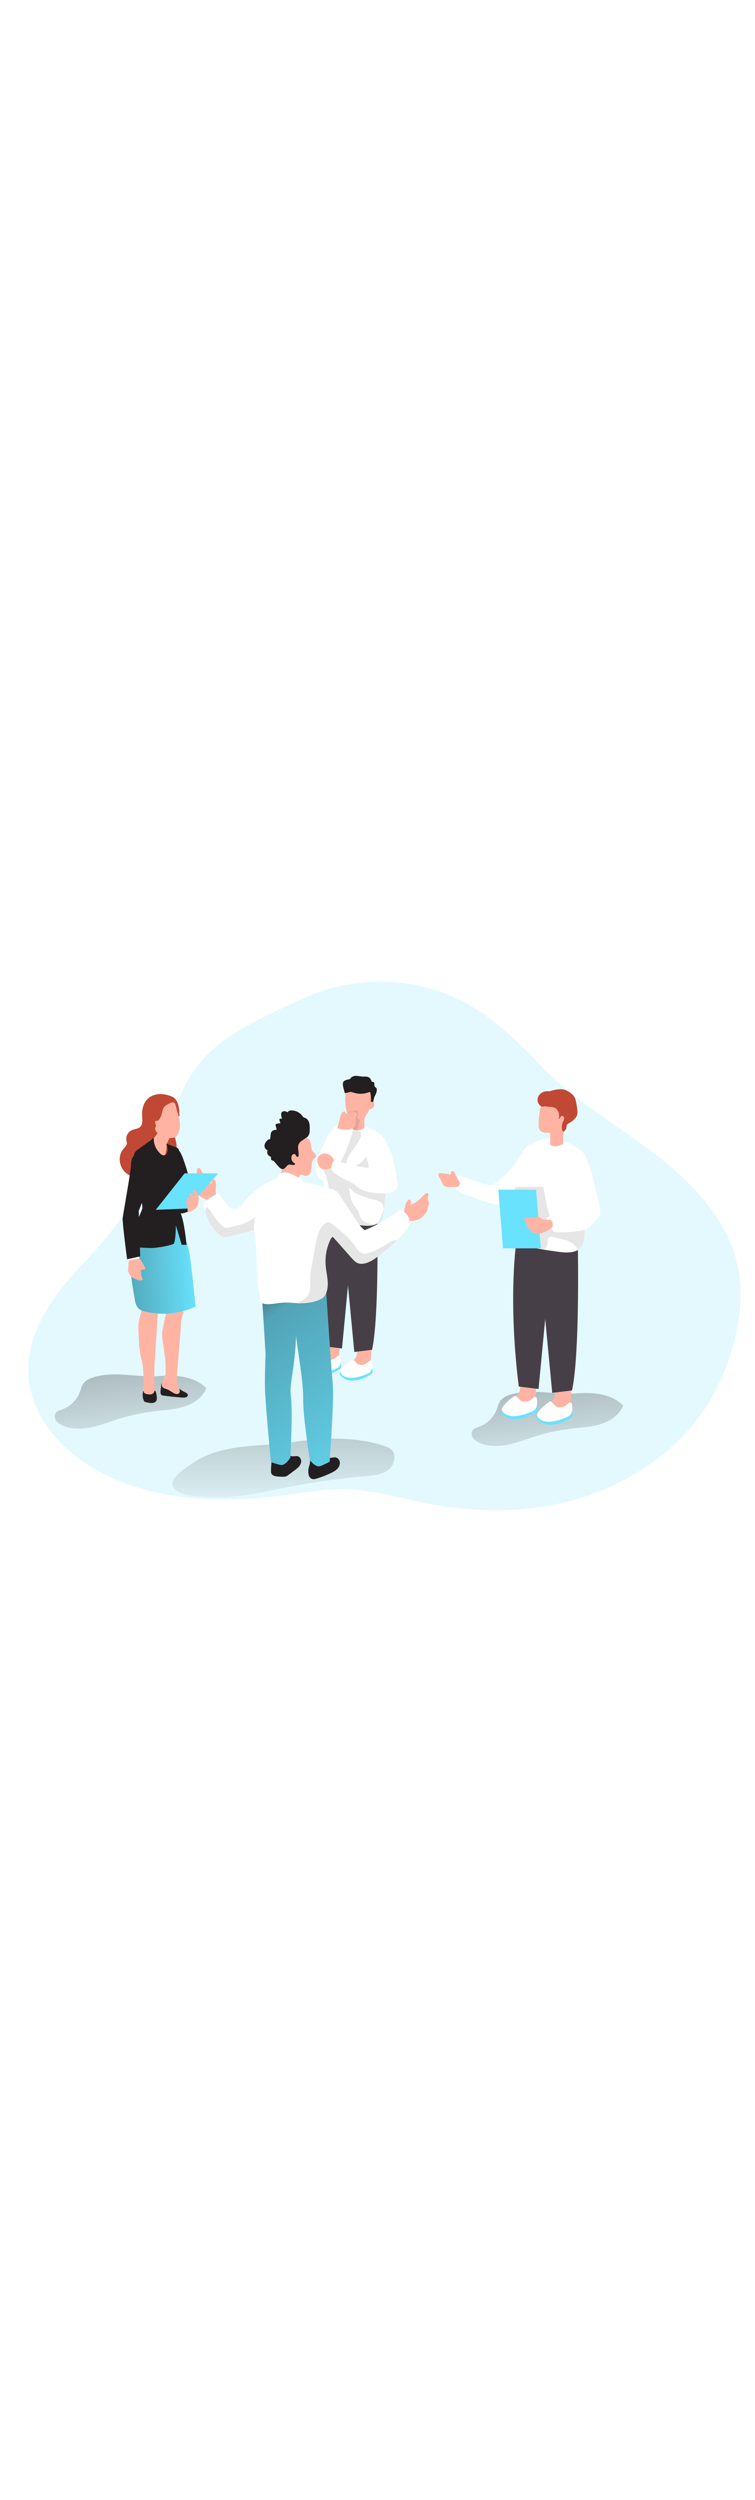 <svg id="_0578_team_presentation_7" xmlns="http://www.w3.org/2000/svg" xmlns:xlink="http://www.w3.org/1999/xlink" viewBox="0 0 500 500" data-imageid="team-presentation-7-18" imageName="Team Presentation 7" class="illustrations_image" style="width: 151px;"><defs><style>.cls-1_team-presentation-7-18{fill:#020202;opacity:.1;}.cls-1_team-presentation-7-18,.cls-2_team-presentation-7-18,.cls-3_team-presentation-7-18,.cls-4_team-presentation-7-18,.cls-5_team-presentation-7-18,.cls-6_team-presentation-7-18,.cls-7_team-presentation-7-18,.cls-8_team-presentation-7-18,.cls-9_team-presentation-7-18,.cls-10_team-presentation-7-18,.cls-11_team-presentation-7-18,.cls-12_team-presentation-7-18,.cls-13_team-presentation-7-18,.cls-14_team-presentation-7-18{stroke-width:0px;}.cls-1_team-presentation-7-18,.cls-3_team-presentation-7-18{isolation:isolate;}.cls-2_team-presentation-7-18{fill:url(#linear-gradient);}.cls-3_team-presentation-7-18{opacity:.18;}.cls-3_team-presentation-7-18,.cls-14_team-presentation-7-18{fill:#68e2fd;}.cls-4_team-presentation-7-18{fill:url(#linear-gradient-4-team-presentation-7-18);}.cls-5_team-presentation-7-18{fill:url(#linear-gradient-2-team-presentation-7-18);}.cls-6_team-presentation-7-18{fill:url(#linear-gradient-3-team-presentation-7-18);}.cls-7_team-presentation-7-18{fill:url(#linear-gradient-5-team-presentation-7-18);}.cls-8_team-presentation-7-18{fill:url(#linear-gradient-6-team-presentation-7-18);}.cls-9_team-presentation-7-18{fill:#473f47;}.cls-10_team-presentation-7-18{fill:#231f20;}.cls-11_team-presentation-7-18{fill:#c14834;}.cls-12_team-presentation-7-18{fill:#fff;}.cls-13_team-presentation-7-18{fill:#ffb4a3;}</style><linearGradient id="linear-gradient-team-presentation-7-18" x1="-1546.41" y1="4794.26" x2="-1561.37" y2="4592.26" gradientTransform="translate(1770.67 5029.39) scale(1 -1)" gradientUnits="userSpaceOnUse"><stop offset="0" stop-color="#231f20"/><stop offset=".08" stop-color="#231f20" stop-opacity=".69"/><stop offset=".21" stop-color="#231f20" stop-opacity=".32"/><stop offset="1" stop-color="#231f20" stop-opacity="0"/></linearGradient><linearGradient id="linear-gradient-2-team-presentation-7-18" x1="187.76" y1="320.6" x2="187.76" y2="426.57" gradientTransform="matrix(1,0,0,1,0,0)" xlink:href="#linear-gradient-team-presentation-7-18"/><linearGradient id="linear-gradient-3-team-presentation-7-18" x1="356.5" y1="313.61" x2="367.9" y2="406.16" gradientTransform="matrix(1,0,0,1,0,0)" xlink:href="#linear-gradient-team-presentation-7-18"/><linearGradient id="linear-gradient-4-team-presentation-7-18" x1="80.42" y1="302.12" x2="91.82" y2="394.67" gradientTransform="matrix(1,0,0,1,0,0)" xlink:href="#linear-gradient-team-presentation-7-18"/><linearGradient id="linear-gradient-5-team-presentation-7-18" x1="149.23" y1="265.23" x2="263.25" y2="424.86" gradientTransform="matrix(1,0,0,1,0,0)" xlink:href="#linear-gradient-team-presentation-7-18"/><linearGradient id="linear-gradient-6-team-presentation-7-18" x1="67.95" y1="264.63" x2="128.98" y2="260.27" gradientTransform="matrix(1,0,0,1,0,0)" xlink:href="#linear-gradient-team-presentation-7-18"/></defs><g id="background_team-presentation-7-18"><path class="cls-3_team-presentation-7-18" d="M306.13,85.24c19.74,10.25,36.13,25.74,51.47,42.08,20.79,22.15,47.28,37.65,71.5,55.6,27.45,20.34,53.76,46.48,59.94,80.08,2.63,14.31,1.38,29.13-1.81,43.33-3.73,16.62-10.14,32.69-19.37,47-18.81,29.16-49.04,50.12-82.14,60.53-33.11,10.41-68.91,10.69-102.95,3.95-17.78-3.52-35.36-8.93-53.48-9.4-13.73-.35-27.35,2.15-40.96,3.96-41.78,5.57-86.29,4.21-123.26-16.04-23.18-12.7-43.29-34.49-45.97-60.79-3.07-30.14,16.35-56.1,36.04-76.64,16.52-17.23,29.76-34.85,41.73-55.27,5.15-8.78,10.44-15.73,13.6-25.7,3.02-9.53,4.9-19.41,8.45-28.77,4.04-10.63,10.32-20.39,18.32-28.47,13.02-13.15,30.03-21.45,46.69-29.51,9.76-4.72,19.55-9.45,29.84-12.83,23.58-7.74,49.53-8.05,73.29-.88,6.71,2.03,13.04,4.66,19.06,7.79Z"/><path class="cls-2_team-presentation-7-18" d="M176.93,318.32c-7.27,1.31-14.72,2.75-20.98,6.65-2.16,1.34-4.26,3.2-4.57,5.7-.35,2.77,1.76,5.37,4.3,6.54,2.54,1.16,5.43,1.21,8.22,1.21,10.9.07,21.81.13,32.71.2,8.07.05,16.14.1,24.21.15,2.93.02,6.3-.43,9.19.05,5.27.88,9.85,3.46,15.47,3.72,7.25.34,14.49-1,21.57-2.38,4.44-.87,8.97-1.77,12.84-4.11,1.55-.94,3.12-2.41,3-4.22-.07-1.1-.77-2.06-1.53-2.85-5.52-5.69-14.55-5.22-22.28-6.98-8.23-1.87-15.64-6.61-23.97-7.98-3.8-.63-7.68-.53-11.53-.44-6.87.17-13.82-.74-20.59.31-8.71,1.35-17.36,2.98-26.05,4.43Z"/><path class="cls-5_team-presentation-7-18" d="M254.22,379.66c1.79.58,3.63,1.25,4.99,2.55,3.76,3.6,1.92,10.41-2.25,13.52-4.17,3.12-9.67,3.59-14.85,4.03-17.22,1.48-34.37,3.89-51.33,7.24-16.49,3.25-33.22,7.37-50.15,6.75-5.95-.22-20.61-.5-24.91-5.33-5.53-6.22,6.28-13.42,11.19-16.83,20.26-14.06,43.99-10.87,67.4-14.41,19.89-3.01,40.53-3.74,59.9,2.49Z"/><path class="cls-6_team-presentation-7-18" d="M337.94,345.79c-2.75.86-5.55,2.24-7.04,4.71-.84,1.39-1.19,3.02-1.72,4.56-1.9,5.49-6.39,10.01-11.85,11.97-1.57.56-3.33,1.01-4.31,2.35-1.03,1.41-.82,3.45.12,4.92s2.48,2.45,4.06,3.19c5.8,2.72,12.56,2.72,18.84,1.49,6.29-1.24,12.28-3.63,18.39-5.56,7.89-2.5,16.02-4.24,24.24-5.19,6.51-.75,13.15-1.02,19.4-3.02,6.24-2,12.22-6.07,14.62-12.17-7.79-7.99-20.22-8.95-31.34-8.09-14.25,1.1-29.52-3.52-43.41.84Z"/><path class="cls-4_team-presentation-7-18" d="M61.86,334.3c-2.75.86-5.55,2.24-7.04,4.71-.84,1.39-1.19,3.02-1.72,4.56-1.9,5.49-6.39,10.01-11.85,11.97-1.57.56-3.33,1.01-4.31,2.35-1.03,1.41-.82,3.45.12,4.92s2.48,2.45,4.06,3.19c5.8,2.72,12.56,2.72,18.84,1.49,6.29-1.24,12.28-3.63,18.39-5.56,7.89-2.5,16.02-4.24,24.24-5.19,6.51-.75,13.15-1.02,19.4-3.02,6.24-2,12.22-6.07,14.62-12.17-7.79-7.99-20.22-8.95-31.34-8.09-14.25,1.1-29.52-3.52-43.41.84Z"/></g><g id="character_4_team-presentation-7-18"><path class="cls-13_team-presentation-7-18" d="M221.3,307.02c-6.1-1.38-4.91,7.27-6.51,10.48-.85,1.72-2.39,2.97-3.77,4.32s-2.67,2.99-2.75,4.91c-.03.36.04.72.22,1.04.3.38.73.64,1.21.73,3.48,1.01,7.22.65,10.44-1.03,1.5-.72,2.75-1.88,3.58-3.32.67-1.55.98-3.23.92-4.92.14-3.61,1.73-11.07-3.35-12.2Z"/><path class="cls-14_team-presentation-7-18" d="M215.9,324.82s-17.35.74-10,6.19c7.35,5.45,18.32-1.33,19.39-2.58,1.07-1.24.2-3.37.2-3.37l-9.59-.24Z"/><path class="cls-12_team-presentation-7-18" d="M224.53,327.21c-1.55,1.89-9.7,4.42-13.3,4.16-3.61-.26-6.85-1.94-6.5-4.27.35-2.33,6.73-7.76,7.92-7.75s2.15,2.79,4.56,3.36c2.19.36,4.41-.44,5.87-2.1.45-.62,1.28-.84,1.98-.51.83,1.2,1.02,5.23-.53,7.11Z"/><path class="cls-13_team-presentation-7-18" d="M242.21,310.43c-6.1-1.41-4.91,7.23-6.51,10.44-.84,1.73-2.39,2.98-3.77,4.33-1.37,1.35-2.67,2.99-2.74,4.91-.04.36.04.72.21,1.04.3.38.73.64,1.21.73,3.48,1.01,7.22.64,10.44-1.03,1.5-.72,2.75-1.88,3.58-3.32.67-1.55.98-3.23.92-4.92.14-3.65,1.73-11.09-3.35-12.17Z"/><path class="cls-14_team-presentation-7-18" d="M236.82,328.15s-17.35.73-10,6.19c7.35,5.46,18.32-1.32,19.39-2.57,1.07-1.24.2-3.38.2-3.38l-9.59-.24Z"/><path class="cls-12_team-presentation-7-18" d="M245.45,330.51c-1.55,1.89-9.7,4.42-13.3,4.17s-6.85-1.94-6.5-4.27,6.73-7.76,7.92-7.75,2.15,2.79,4.56,3.36c2.19.36,4.41-.44,5.87-2.1.45-.62,1.28-.83,1.98-.51.83,1.22,1.02,5.21-.53,7.11Z"/><path class="cls-9_team-presentation-7-18" d="M226.49,231.73l8.15,85.79,11.75-1.45c4.64-20.93,3.5-83.56,3.5-83.56l-23.41-.78Z"/><path class="cls-9_team-presentation-7-18" d="M234.64,229.41l-8.15,85.79-11.78-1.45c-6.72-54.29-1.18-88.08-1.18-88.08l21.11,3.74Z"/><path class="cls-12_team-presentation-7-18" d="M214.57,198.38c-.14-1.57-.56-3.13-.73-4.74-.38-3.24-.32-6.51.18-9.73.55-3.43,1.58-6.77,3.07-9.91,1.36-2.72,3.81-3.88,6.56-5.24,2.31-1.25,4.81-2.1,7.39-2.51,1.83-.17,3.67-.06,5.47.31,5.54,1.05,12.84,3.91,16.62,8.28,2.84,3.28,3.18,7.98,3.27,12.32.12,6,0,11.98-.37,17.97-.05.87-.1,1.73-.18,2.6-.51,6.57-1.04,13.38-2.91,19.73-.59,1.99-1.21,3.99-3.05,5.06-4.33,2.52-10.96,1.13-15.64.48-6.21-.88-12.59-1.81-18.1-4.82-1.15-.5-2.08-1.39-2.62-2.52-.48-1.35.1-2.81.52-4.18,1.86-6.13.42-12.57.42-18.83,0-1.13.14-2.29.14-3.42,0-.28-.05-.57-.05-.85Z"/><path class="cls-1_team-presentation-7-18" d="M229.64,174.16c.64-1.17,1.34-2.29,2.2-3.3.11-.13.24-.27.4-.32.14-.04.29-.02.44,0,1.77.28,3.54.57,5.3.85.25.04.5.08.7.24.18.14.28.34.36.55.45,1.23.04,2.6-.5,3.79-1.38,3.06-3.53,5.69-5.47,8.42-1.15,1.62-2.25,3.32-3.03,5.15-.4.93-.52,1.96-.91,2.87-.35.82-1.14.44-1.87.29-2.73-.57-5.46-1.15-8.19-1.72-1.37-.29-2.73-.57-4.1-.86-.59-.12-1.07-.12-.76-.82.18-.42.63-.73,1.05-.87.63-.22,1.31-.2,1.97-.31,1.38-.23,2.59-1.02,3.75-1.8.86-.58,1.71-1.18,2.48-1.88,2.96-2.72,4.25-6.72,6.18-10.26Z"/><path class="cls-12_team-presentation-7-18" d="M220.72,168.92c.61-.7,1.28-1.42,2.16-1.71,1.95-.66,3.87.97,5.88,1.43,1.5.34,3.37.15,4.27,1.41.69.98.38,2.32.03,3.46-1.67,5.38-3.74,10.64-6.19,15.72-.98,2.04-2.25,3.86-3.29,5.81-1.14,2.15-1.44,4.43-3.12,6.35-1.78,2.04-4.73,3.29-7.25,2.3-1.26-.49-2.28-1.49-3.05-2.6-3.11-4.48-.93-9.27.78-13.78,1.2-3.16,9.17-17.69,9.78-18.39Z"/><path class="cls-1_team-presentation-7-18" d="M247.51,233.27c-2.08.38-4.57,1.88-6.72,1.48-2.61-1.3-4.82-1.71-7.62-2.04-3.63-.42-7.29-2.04-10.78-3.14-1.41-.44-2.88-.92-3.9-1.98-2.09-2.17-1.47-5.65-1.04-8.63.63-4.36.53-8.82-.27-13.15-.37-1.97-.79-4.09-1.59-5.94-.65-1.5-1.68-2.48-1.43-4.27.22-1.57,1.3-3.41,3.06-3.54.93-.07,1.8.38,2.64.8,2.27,1.14,4.64,2.13,7.15,2.52,6.05.94,12.39-2.26,15.64-7.38,1.63-2.58,3.25-14.45,7.81-12.8,2.99,1.08,5.15,3.88,6.21,6.9,1.05,3.02,1.1,6.27,1.1,9.48-.1,8.28-1.75,16.86-2.82,25.14-.41,3.13-.9,14.77-5.04,15.79-.8.21-1.61.62-2.41.76Z"/><path class="cls-13_team-presentation-7-18" d="M217.93,186.86c-1.51-.96-3.53-1.11-5.13-.32s-2.73,2.52-2.71,4.31c.01,1.21.5,2.37,1.14,3.4.4.64.88,1.26,1.51,1.69.94.63,2.13.76,3.26.68,1.01-.07,2.03-.3,2.92-.8,1.33-.75,3.06-2.9,2.62-4.57-.4-1.5-2.31-3.58-3.59-4.39Z"/><path class="cls-12_team-presentation-7-18" d="M254.68,176.55c5.03,8.32,6.78,18.14,8.43,27.72.2,1.18.41,2.4.15,3.57-.47,2.14-2.43,3.7-4.53,4.32s-4.34.49-6.53.35c-4.69-.31-10.23-.71-14.2-3.42-1.37-.93-2.58-2.09-3.97-2.98-1.33-.85-2.79-1.45-4.22-2.11-2.77-1.29-5.42-2.84-7.91-4.62-.81-.58-1.64-1.23-2.08-2.12-.81-1.62-.18-3.55.46-5.24.16-.42.34-.86.73-1.09.46-.27,1.04-.12,1.55.03,6.7,1.99,13.53,3.52,20.44,4.57,1.9.29,1.06-1.78.82-2.87-.35-1.53-.81-3.04-1-4.61-.53-4.46,1.33-9.13,4.78-12,.92-.76,2-1.43,3.19-1.5s3.27.98,3.89,2Z"/><path class="cls-13_team-presentation-7-18" d="M229.26,157.05c-.18-.83-.29-1.69-.38-2.52-.4-3.51-.74-7.29,1.01-10.36,1.46-2.54,4.33-4.21,7.26-4.22s5.81,1.65,7.27,4.19c1.08,1.88,1.4,4.12,1.27,6.28-.13,2.16-.67,4.28-1.21,6.38-.57,2.22-2.02,3.59-2.86,5.61-.35.84-.35,1.81-.39,2.71-.03.49.24,3.96-.02,4.14-1.36.9-2.91,1.45-4.53,1.61-.76,0-1.51-.14-2.22-.38-.4-.08-.76-.31-1-.65-.11-.3-.14-.62-.08-.93.03-.3.08-.59.08-.88,0-1.43.31-3.06-.08-4.47-.35-1.28-1.39-2.01-2.3-2.87-1.01-.96-1.52-2.26-1.82-3.64Z"/><path class="cls-10_team-presentation-7-18" d="M227.12,141.06c-.11-.89-.13-1.88.41-2.6.36-.47.91-.76,1.47-.97.59-.23,1.21-.39,1.83-.48.31-.05.64-.08.9-.26.24-.17.39-.43.57-.67.83-1.09,2.33-1.46,3.7-1.42s2.72.41,4.09.47c1.45.06,3.03-.19,4.26.58.99.62,1.52,1.77,1.83,2.9.48,0,1.01,0,1.37.32.75.69.05,2.09.66,2.91.3.4.85.56,1.13.98.25.37.22.86.18,1.3-.04.48-.09.97-.21,1.44-.33,1.3-1.21,2.41-1.59,3.7-.2.69-.25,1.41-.42,2.11-.37,1.55-1.3,2.9-2.21,4.22.68-3.11.76-6.36.23-9.5-.05-.28-.14-.61-.41-.71-.19-.06-.39.01-.57.09-3.13,1.25-6.7,1.4-9.92.39-.97-.3-1.97-.71-2.96-.48-.42.1-.81.31-1.23.44-.42.13-.85.13-1.25-.05-.08.17-.13.36-.13.55-.78-.18-.73-1.3-.94-1.91-.37-1.09-.63-2.22-.78-3.36Z"/><path class="cls-1_team-presentation-7-18" d="M230.14,158.66c1.61-.19,3.2-.51,4.76-.96.54-.15,1.19-.29,1.6.09.2.19.28.47.36.74.16.54.32,1.11.25,1.67-.05.48-.26.92-.39,1.39s-.15,1,.13,1.39c.38.53,1.23.69,1.37,1.32.11.5-.29.88-.43,1.32-.16.5-.26,1.09-.32,1.62-.07.63-.05,1.29-.29,1.88-.26.62-.82,1.11-1.47,1.28s-1.38.01-1.91-.41c-.79-.63-1.04-1.71-1.24-2.7-.22-1.07-.43-2.13-.65-3.2-.22-1.11-.45-2.22-.87-3.28-.29-.74-.9-1.43-1.33-2.11.14-.01.27-.03.41-.05Z"/><path class="cls-13_team-presentation-7-18" d="M236.33,159.53c.46,1.17-1.06,2.38-.7,3.58.07.2.19.39.21.61.06.5-.32.93-.38,1.41-.05.51.04,1.07-.04,1.61-.08.67-.21,1.37-.64,1.88s-1.1.76-1.73.96c-1.36.44-2.78.82-4.19.76-.6-.02-1.18-.12-1.77-.23-.94-.15-3.37-.07-3.53-1.35-.08-.66.38-1.43.57-2.04.11-.35.2-.69.3-1.04.12-.43.23-.86.32-1.29.45-2.05.76-4.34,2.33-5.73.4-.37,1.08-.63,1.44-.23.3.33.25.99.68,1.1.14.04.3-.01.43-.07,1.64-.57,3.37-1.19,5.09-.94.66.1,1.36.38,1.61.99Z"/><path class="cls-13_team-presentation-7-18" d="M247.69,152.41c.08.12.12.26.15.4.18.81,0,1.67-.42,2.38-.42.71-1.09,1.26-1.83,1.61-.41.19-.9.32-1.3.12-.45-.22-.62-.77-.7-1.26-.16-1.02-.05-2.12.65-2.94.45-.53,1.4-.88,2.07-.84.47.03,1.11.09,1.39.52Z"/><path class="cls-12_team-presentation-7-18" d="M232.32,209.51c-.32-.32-.67-.61-1.05-.85.25,4.42.98,9.03,3.68,12.53.65.84,1.41,1.61,1.96,2.53,1.19,2,1.29,4.6,2.82,6.36,1.21,1.39,3.09,1.98,4.88,2.4,1.63.38,3.46.65,4.91-.2,1.32-.77,2-2.28,2.6-3.69,1.04-2.46,2.94-6.03,1.37-8.7-1.11-1.89-4.65-3.39-6.79-3.39-2.96-.66-5.79-1.81-8.6-2.96-1.36-.55-2.74-1.12-3.86-2.08-.69-.59-1.27-1.32-1.92-1.95Z"/></g><g id="character_3_team-presentation-7-18"><path class="cls-12_team-presentation-7-18" d="M328.74,205.27c-1.12.82-2.32,1.63-3.7,1.78-1.24.14-2.47-.26-3.66-.65-5.91-1.97-11.82-3.93-17.73-5.9-2.75,1.98-3.44,6.28-1.46,9.02,1.51,2.09,4.09,3.07,6.51,3.94,4.05,1.46,8.1,2.91,12.15,4.37,2.43.87,4.89,1.75,7.46,1.92,3.57.24,7.07-.91,10.46-2.04,3.63-1.21,7.61-2.71,9.34-6.12,1.82-3.59.48-7.92,1-11.91.34-2.6,1.49-5.09,1.43-7.71-.05-2.24-1.84-5.61-4.51-5.14-2.3.4-3.83,4.4-5.05,6.08-3.42,4.71-7.56,8.9-12.25,12.35Z"/><path class="cls-13_team-presentation-7-18" d="M301.43,199.49c-.22-.46-.45-.94-.83-1.28s-.95-.52-1.41-.3c-.49.24-.7.85-.68,1.4,0,.19.02.41-.12.54-.14.13-.36.1-.55.07-2.02-.39-4.05-.69-6.09-.89-.17-.02-.34-.03-.51,0-.7.12-1.03,1-.88,1.69.15.69.62,1.26.99,1.87,1.04,1.71,1.43,3.95,3.1,5.06.97.64,2.2.76,3.36.7s2.32-.28,3.49-.22c.79.04,1.66.19,2.32-.25.56-.37.81-1.08.79-1.75-.03-1.12-.6-1.99-1.1-2.94-.65-1.22-1.27-2.45-1.87-3.69Z"/><path class="cls-13_team-presentation-7-18" d="M350.87,332.92c-6.79-1.54-5.46,8.09-7.25,11.67-.95,1.91-2.66,3.31-4.19,4.81-1.53,1.5-2.97,3.33-3.06,5.47-.04.4.05.8.24,1.15.34.42.82.71,1.35.81,3.88,1.13,8.04.72,11.62-1.14,1.67-.8,3.06-2.09,3.99-3.7.74-1.73,1.09-3.6,1.03-5.48.15-4.01,1.93-12.33-3.73-13.59Z"/><path class="cls-14_team-presentation-7-18" d="M344.86,352.74s-19.32.82-11.14,6.89c8.18,6.07,20.4-1.48,21.59-2.87,1.19-1.39.22-3.75.22-3.75l-10.67-.27Z"/><path class="cls-12_team-presentation-7-18" d="M354.47,355.4c-1.73,2.1-10.8,4.92-14.81,4.63-4.01-.29-7.62-2.16-7.23-4.76s7.49-8.64,8.82-8.63,2.4,3.1,5.08,3.75c2.44.4,4.91-.49,6.53-2.34.5-.69,1.42-.93,2.2-.57.92,1.33,1.14,5.82-.59,7.92Z"/><path class="cls-13_team-presentation-7-18" d="M374.15,336.72c-6.79-1.57-5.46,8.05-7.25,11.62-.94,1.92-2.66,3.32-4.19,4.82-1.53,1.5-2.97,3.33-3.05,5.47-.04.4.04.8.23,1.15.34.42.82.71,1.35.81,3.88,1.13,8.04.72,11.62-1.14,1.67-.8,3.06-2.09,3.99-3.7.74-1.73,1.09-3.6,1.03-5.48.15-4.06,1.93-12.34-3.73-13.55Z"/><path class="cls-14_team-presentation-7-18" d="M368.15,356.45s-19.32.81-11.14,6.89c8.18,6.08,20.4-1.47,21.59-2.86,1.19-1.39.22-3.76.22-3.76l-10.67-.27Z"/><path class="cls-12_team-presentation-7-18" d="M377.76,359.08c-1.73,2.11-10.8,4.93-14.81,4.64s-7.62-2.15-7.23-4.76,7.49-8.64,8.82-8.63,2.4,3.1,5.08,3.74c2.44.4,4.91-.49,6.53-2.34.5-.69,1.43-.92,2.2-.56.92,1.36,1.14,5.8-.59,7.91Z"/><path class="cls-9_team-presentation-7-18" d="M356.65,249.1l9.07,95.51,13.09-1.62c5.17-23.3,3.9-93.03,3.9-93.03l-26.06-.87Z"/><path class="cls-9_team-presentation-7-18" d="M365.73,246.52l-9.07,95.51-13.11-1.62c-7.48-60.44-1.31-98.06-1.31-98.06l23.5,4.17Z"/><path class="cls-12_team-presentation-7-18" d="M343.38,211.98c-.16-1.75-.63-3.49-.81-5.27-.43-3.6-.36-7.25.21-10.83.61-3.82,1.76-7.53,3.41-11.03,1.51-3.03,4.24-4.32,7.3-5.83,2.57-1.39,5.35-2.34,8.23-2.8,2.03-.19,4.09-.07,6.09.34,6.17,1.17,14.29,4.35,18.5,9.22,3.16,3.66,3.54,8.89,3.64,13.72.13,6.67,0,13.34-.41,20.01-.05.97-.12,1.93-.2,2.9-.56,7.31-1.16,14.9-3.24,21.96-.65,2.22-1.35,4.44-3.4,5.63-4.82,2.81-12.2,1.26-17.41.54-6.92-.98-14.02-2.01-20.15-5.36-1.28-.55-2.31-1.55-2.91-2.81-.54-1.5.12-3.13.58-4.66,2.07-6.82.46-14,.46-20.96,0-1.26.16-2.55.16-3.81,0-.31-.05-.63-.05-.95Z"/><path class="cls-1_team-presentation-7-18" d="M362.71,244.05c.03-.73.06-1.52.52-2.09.78-.97,2.28-.76,3.48-.46,2.59.64,5.19,1.29,7.78,1.93,2.93.73,7.46,3.62,8.21,6.54,2.99-2.11,3.77-5.62,4.32-9.24.55-3.62.58-10.64,1.23-14.25-3.39,2.68-8.69,4.33-13.02,4.44-4.42.11-9.97.04-11.58-4.83-1.84-5.57-2.48-11.42-3.72-17.13-.06-.27-.13-.56-.36-.72-.19-.14-.45-.14-.69-.14-5.6.06-11.2.12-16.8.18-.26,0-.53,0-.76.14-.49.29-.49.99-.4,1.55.61,3.76,2.55,7.29,5.39,9.82,1.37,1.22,2.26,1.98,2.52,3.75.32,2.1.24,4.33.46,6.46.46,4.46,1.25,8.92,2.91,13.11,2.38,6,10.04,10.68,10.49.94Z"/><polygon class="cls-14_team-presentation-7-18" points="358.14 248.89 333.13 248.89 330.02 210.01 355.03 210.01 358.14 248.89"/><path class="cls-13_team-presentation-7-18" d="M356.68,166.62c.03-1.83.14-3.69.34-5.48.17-1.59.42-3.19.73-4.76.21-1.02.32-1.8,1.22-2.41,2.45-1.51,5.28-2.28,8.16-2.23,2.17,0,4.51.52,5.94,2.14.98,1.25,1.55,2.77,1.64,4.35.44,4.01-.61,8.01-1.19,12.01-.45,3.09-.62,6.22-.49,9.34-1.51,1-3.24,1.61-5.04,1.79-.84,0-1.68-.15-2.48-.42-.45-.09-.85-.35-1.11-.72-.12-.33-.16-.69-.09-1.04.04-.33.09-.65.09-.98h0c.13-1.83.09-3.66-.11-5.48,0-.15-.05-.3-.16-.41-.11-.06-.25-.08-.38-.06h-.51c-.91.07-1.83.05-2.74-.04-1.09-.12-2.1-.62-2.84-1.42-.96-1.06-1.05-2.69-1-4.15Z"/><path class="cls-11_team-presentation-7-18" d="M360.38,154.86c-.72.13-1.2.36-1.98-.03-.67-.34-1.18-.92-1.58-1.56-.29-.45-.52-.94-.67-1.46-.57-2.02.38-4.29,2.05-5.57s3.91-1.64,5.99-1.31c.51-.39,1.16-.54,1.79-.68,2.5-.55,5.11-1.1,7.59-.46,1.44.37,2.76,1.13,3.97,2,1.12.8,2.2,1.73,2.89,2.92.83,1.42,1.06,3.1,1.34,4.72.31,1.78.69,3.57.64,5.38-.02.79-.13,1.58-.43,2.31-.34.82-.9,1.53-1.52,2.17-.93.96-2,1.78-3.17,2.43-.81.45-1.76.92-2.03,1.81-.12.41-.08.84-.12,1.26-.06.63-.29,1.21-.72,1.68-.27.3-.76,1.05-1.17,1.12-.46.08-.77-.39-.89-.81-.5-1.81-.37-3.74.37-5.46.52-.84.83-1.79.89-2.78-.1-.97-1.42-1.74-2.06-1.17s-.75,1.98-1.53,1.7c.89-2.78-.27-6.28-2.95-7.38-1.4-.57-2.95-.5-4.42-.61-.69-.05-1.51-.34-2.16-.24-.04,0-.08.01-.12.02Z"/><path class="cls-13_team-presentation-7-18" d="M363.27,172.24c2.12-.4,4.19-1.01,6.18-1.83.18,6.45-5.06,7.78-5.06,7.78h0c.13-1.83.09-3.66-.11-5.48,0-.15-.05-.3-.16-.41-.11-.06-.25-.08-.38-.06h-.51.04Z"/><path class="cls-12_team-presentation-7-18" d="M394.23,208.67c.99,4.34,1.99,8.69,2.98,13.03.25,1.1.5,2.22.39,3.34-.21,2.1-1.66,3.84-3.04,5.44-1.84,2.13-3.75,4.31-6.27,5.54-1.66.81-3.51,1.16-5.33,1.44-4.86.74-9.8,1.01-14.72.81-.39-.02-.79-.04-1.13-.22-.37-.2-.62-.56-.85-.91-1.72-2.59-3.2-5.35-4.42-8.21,3.93-2.65,8.28-4.69,12.83-6.02.9-.26,1.85-.53,2.49-1.21.5-.54.73-1.28.9-2,1.93-8.34-2.54-17.63,1.04-25.4,2.04-4.43,6.39-9.19,9.58-3.26,2.91,5.41,4.2,11.7,5.56,17.63Z"/><path class="cls-13_team-presentation-7-18" d="M358.42,229.02c-.57-.36-1.09-.81-1.71-1.07s-1.39-.32-1.93.08c-.27.2-.47.5-.79.61-.21.07-.43.05-.65.03-1.33-.13-2.65-.26-3.98-.4-.64-.06-1.4-.09-1.82.4-.51.59-.2,1.5.15,2.2,1.02,2.07,2.16,4.08,3.4,6.03.25.39.5.78.85,1.07.44.37.99.56,1.55.7,2.03.51,4.19.36,6.19-.26s3.84-1.68,5.48-2.97c.23-.18.46-.37.61-.62.18-.28.24-.62.28-.95.19-1.53-.3-4.01-2.3-3.9-1.97.11-3.58.17-5.34-.96Z"/></g><g id="character_2_team-presentation-7-18"><path class="cls-13_team-presentation-7-18" d="M270.31,216.99c.4-.35,1.03-.61,1.44-.26.29.24.31.66.32,1.04.01.71.02,1.42.03,2.13,3.63-1.1,6.37-4.01,9.04-6.72.56-.57,1.38-1.17,2.07-.78.53.3.62,1.04.49,1.63-.13.59-.41,1.16-.41,1.77,0,.97.7,1.82.8,2.79.11,1.18-.7,2.27-.81,3.45-.03.39.01.8-.05,1.19-.11.73-.58,1.36-1.04,1.94-1.32,1.71-2.71,3.48-4.65,4.44-1.25.62-2.64.85-4.01,1.09-1.44.24-2.89.49-4.33.73-.43.07-.88.14-1.29,0-1.29-.44-1.7-2.56-1.66-3.73.04-1.16.71-2.02,1.14-3.06,1.03-2.45.75-5.79,2.91-7.65Z"/><path class="cls-13_team-presentation-7-18" d="M142.36,203.87c-.28-.45-.81-.89-1.3-.68-.34.15-.5.54-.61.89-.22.67-.44,1.35-.67,2.02-3.14-2.13-4.89-5.73-6.63-9.1-.37-.71-.97-1.53-1.75-1.36-.59.13-.9.8-.96,1.41s.05,1.23-.13,1.81c-.28.93-1.21,1.53-1.59,2.42-.46,1.1,0,2.37-.26,3.53-.08.39-.25.76-.3,1.15-.11.73.15,1.47.41,2.16.75,2.03,1.55,4.13,3.12,5.62,1.01.96,2.27,1.6,3.51,2.23,1.31.66,2.61,1.32,3.92,1.99.39.2.79.4,1.23.39,1.36-.03,2.38-1.94,2.69-3.07s-.07-2.14-.18-3.26c-.25-2.64,1-5.75-.5-8.17Z"/><path class="cls-10_team-presentation-7-18" d="M179.58,397.64c.02.09.05.19.09.28.54,1.39,2.25,1.85,3.73,2.02,1.37.16,2.76.22,4.14.2.65-.01,1.32-.05,1.93-.27.6-.22,1.12-.61,1.64-.99,1.32-.98,2.65-1.97,3.97-2.95,1.09-.81,2.19-1.63,3.04-2.69.85-1.06,1.43-2.39,1.32-3.74s-1.06-2.67-2.38-2.96c-.82-.18-1.66.04-2.5.08-1.71.08-4.08-.63-4.73-2.35-.27-.71-.5-1.52-1.15-1.91-.54-.33-1.22-.28-1.84-.22-1.38.13-2.78.27-4.06.8s-2.44,1.53-2.81,2.87c-.17.6-.17,1.24-.17,1.86,0,1.34.11,2.54-.05,3.88-.19,1.62-.28,3.25-.27,4.88,0,.41.01.83.12,1.23Z"/><path class="cls-10_team-presentation-7-18" d="M218.18,398.15c-2.68,1.23-5.44,2.28-8.26,3.15-1.15.36-2.43.68-3.54.2-.95-.41-1.59-1.35-1.89-2.34-.3-.99-.3-2.04-.31-3.08,0-1.73.71-3.06.99-4.71.24-1.43.45-2.87.65-4.3.29-2.05.56-4.1.81-6.15,0,0,7.15,1.53,7.15,1.53.75.16,1.47,3.05,1.91,3.66.65.9,1.76,1.47,2.87,1.52,1.24.05,2.47-.5,3.7-.3,1.6.27,2.76,1.88,2.83,3.5.07,1.62-.76,3.18-1.92,4.31s-2.62,1.9-4.09,2.59c-.3.14-.6.28-.9.42Z"/><path class="cls-14_team-presentation-7-18" d="M218.3,390.16s-2.6,1.52-5.84,2.8c-.07.03-.13.05-.2.08-3.32,1.29-7.02-3.91-7.02-3.91,0,0-4.68-28.92-4.46-40.9.15-8.22-1.8-19.95-4.73-41.24-.75,21.74-4.42,31.28-3.48,39.08,1.43,11.85-.28,41.28-.28,41.28,0,0-3.13,5.73-6.57,4.96l-.2-.04c-3.35-.76-6.08-1.87-6.08-1.87,0,0-4-40.52-4-51.22s.44-20.25.44-20.25l-2.09-33.85,8.93-12.95.72-.31.69-.68,9.89-7.25s-.07,1.69-.19,4.58l7.68,4.12.75.56.75.19,12.86,2.29s3.37,51.91,4.46,62.53c1.09,10.61-2.03,52-2.03,52Z"/><path class="cls-7_team-presentation-7-18" d="M218.3,390.16s-2.6,1.52-5.84,2.8c-.07.03-.13.05-.2.08-3.32,1.29-7.02-3.91-7.02-3.91,0,0-4.68-28.92-4.46-40.9.15-8.22-1.8-19.95-4.73-41.24-.75,21.74-4.42,31.28-3.48,39.08,1.43,11.85-.28,41.28-.28,41.28,0,0-3.13,5.73-6.57,4.96l-.2-.04c-3.35-.76-6.08-1.87-6.08-1.87,0,0-4-40.52-4-51.22s.44-20.25.44-20.25l-2.09-33.85,8.93-12.95.72-.31.69-.68,9.89-7.25s-.07,1.69-.19,4.58l7.68,4.12.75.56.75.19,12.86,2.29s3.37,51.91,4.46,62.53c1.09,10.61-2.03,52-2.03,52Z"/><path class="cls-13_team-presentation-7-18" d="M207.62,185.3c.8.81,2.03,1.64,1.69,2.71-.19.58-.79.91-1.25,1.32-1.13,1.2-1.74,2.79-1.69,4.43.04,1.62-.19,3.24-.68,4.79-.62,1.5-2.26,2.75-3.86,2.32-.95-.26-1.88-1.07-2.78-.69-.69.29-.91,1.14-1.27,1.79-1.03,1.55-2.87,2.38-4.74,2.14-1.83-.26-3.58-.87-5.18-1.78-.69-.27-1.28-.73-1.7-1.32-.27-.58-.34-1.23-.18-1.84.33-1.89,1.65-3.45,2.7-5.09,1.96-3.03,3.14-6.49,3.43-10.07.19-2.49.03-5.25,1.61-7.18,2.17-2.63,7.44-2.61,10.15-.68,3.02,2.04,1.24,6.57,3.75,9.15Z"/><path class="cls-10_team-presentation-7-18" d="M204.4,173.97c-.33.62-.79,1.16-1.39,1.52-1.2.7-2.22,1.53-3.37,2.3-1.08.73-1.9,1.87-2.15,3.14-.48,2.33.8,4.87.07,7.17-.28.46-1.04.18-1.34-.27s-.46-1.03-.93-1.3c-.78-.45-1.75.32-2.09,1.15-.74,2.03.28,4.27,2.31,5.11-.11.73-1.06,1.03-1.81.93-.73-.21-1.48-.3-2.24-.29-1.7.31-2.35,2.75-4.06,2.99-1.15.11-2.17-.82-2.94-1.7-.69-.79-1.37-1.58-2.07-2.36-.35-.39-.68-.93-1.09-1.25-.47-.37-1.24-.39-1.62-.83-.46-.53.04-1.46-.41-2-.18-.22-.47-.31-.72-.44-1.21-.59-1.88-2.07-1.5-3.34.05-.16.11-.33.06-.49-.07-.23-.33-.33-.55-.43-1.35-.67-1.7-2.51-1.16-3.9.31-.8.85-1.49,1.44-2.11.75-.78,1.01-.95,2.07-.92.11-.99.22-1.98.33-2.98.07-.6.14-1.22.43-1.75.68-1.2,2.24-1.51,3.61-1.66-.23-.82-.46-1.65-.69-2.47-.09-.32-.17-.69,0-.97.15-.24.45-.34.72-.42.8-.22,1.62-.35,2.44-.4-.3-.69-.54-1.41-.7-2.15-.03-.14-.06-.29-.02-.42.09-.29.45-.4.75-.4s.62.08.91-.02c-.04.01-.45-2.08-.47-2.27-.09-.69-.07-1.31.35-1.91.43-.61,1.26-.84,2.01-.75s1.44.43,2.11.77c-.06-.8.96-1.21,1.78-1.27,3.07-.2,6.19,1.3,7.91,3.79.15.22.29.44.49.61.33.28.78.36,1.19.52,1.33.5,2.23,1.76,2.65,3.09.42,1.33.42,2.75.41,4.14,0,1.07,0,2.15-.29,3.18-.1.36-.24.72-.41,1.06Z"/><path class="cls-12_team-presentation-7-18" d="M193.09,199.75c1.89.8,3.73,1.72,5.51,2.76.55.3,1.03.71,1.39,1.21.39.56.47,1.28.19,1.9-.5.86-1.62.54-2.49.24-4.01-1.59-8.33-1.73-12.45-1.72-.58.09-1.17-.16-1.51-.63-.2-.56-.14-1.18.17-1.69,2.15-4.35,5.68-3.66,9.19-2.06Z"/><path class="cls-12_team-presentation-7-18" d="M270.94,233.27c-.7,2.08-2.12,3.84-3.57,5.49-1.46,1.66-2.99,3.25-4.57,4.79-3.7,3.64-7.69,6.99-11.8,10.17-2.94,2.27-6.09,4.51-9.75,5.23-1.45.29-3.01.3-4.39-.27-1.19-.51-2.16-1.45-3.07-2.36-1.06-1.05-13.21-15.03-13.41-15.03-.73.29-1.14,1.01-1.49,1.7-1.76,3.62-2.85,7.56-3.2,11.56-.17,1.81-.17,3.61-.04,5.41.48,6.11,2.62,12.41.5,18.17-.44,1.2-1.08,2.36-2.04,3.24-.87.81-1.94,1.33-3.04,1.79-1.95.8-4,1.39-6.09,1.74-1.19.21-2.41.35-3.62.39-4.44.17-8.87-.7-13.32-.48-3.79.19-7.53,1.17-11.31,1.04-1.41-.04-2.95-.32-3.79-1.43-.48-.62-.63-1.42-.77-2.19-1.5-8.08-2.22-16.32-2.27-24.53-.02-3.8-.62-17.69-1.89-20.29-.15-.31-.32-.46-.49-.42-4.24,1.16-13.34,3.55-17.65,4.34-.63.11-1.29.23-1.91.1-.66-.13-1.24-.5-1.79-.91-5.34-3.92-8.29-9.75-10.23-15.9-.37-1.17-.7-2.35-1.01-3.53-.19-.76-.39-1.6-.06-2.32.27-.64.89-1.05,1.49-1.43,2.67-1.72,5.32-3.43,7.99-5.15,2,2.54,4,5.06,6,7.6,1.16,1.48,2.55,3.07,4.44,3.29,2.6.26,4.55-2.1,6.15-4.11,5.12-6.46,11.8-11.68,19.37-15.14,1.11-.51,2.27-1,3.48-1.24.1-.02.2-.06.3-.07.18-.06.35-.08.52-.11,1.55-.14,3.12-.05,4.64.27,10.15,1.72,20.18,4.01,30.05,6.9,1.32.29,2.55.83,3.64,1.6.77.7,1.44,1.49,1.97,2.38,2.78,4.18,5.48,8.41,8.27,12.59,2.42,3.61,4.79,8.1,8.33,10.73,7.72-3.13,15.03-7.25,21.7-12.23.94-.7,2.13-1.46,3.22-1,.36.15.64.42.92.69,2.6,2.55,4.91,5.05,3.62,8.93Z"/><path class="cls-1_team-presentation-7-18" d="M262.79,243.55c-3.7,3.64-7.69,6.99-11.8,10.17-2.94,2.27-6.09,4.51-9.75,5.23-1.45.29-3.01.3-4.39-.27-1.19-.51-2.16-1.45-3.07-2.36-1.06-1.05-13.21-15.03-13.41-15.03-.73.29-1.14,1.01-1.49,1.7-1.76,3.62-2.85,7.56-3.2,11.56-.17,1.81-.17,3.61-.04,5.41.48,6.11,2.62,12.41.5,18.17-.44,1.2-1.08,2.36-2.04,3.24-.87.81-1.94,1.33-3.04,1.79-2.32.95-4.94,1.79-7.32,2.44-1.23.34-2.45.47-3.71.23-.72-.14-2.51-1.42-3.01-1.35,3.63-.47,6.87-3.19,7.96-6.69.85-2.75.43-5.71.45-8.59.01-3.34.62-6.66,1.22-9.95.85-4.65,1.7-9.29,2.55-13.94.86-4.72,2.6-11.54,7.56-13.68.99-.43,2.07.27,2.93.94,5.74,4.5,11.59,9.11,15.71,15.15,1.14,1.68,2.27,3.56,4.16,4.34,2.04.82,4.35.08,6.38-.74,3.04-1.23,6-2.64,8.85-4.25,2.14-1.2,4.98-3.89,7.65-3.6.14.01.27.04.39.07Z"/><path class="cls-1_team-presentation-7-18" d="M169.18,227.76c-.95,2.8-1.07,5.47-1.06,8.37,0,.48-.05.89-.13,1.27-.15-.31-.32-.46-.49-.42-4.24,1.16-13.34,3.55-17.65,4.34-.63.11-1.29.23-1.91.1-.66-.13-1.24-.5-1.79-.91-5.34-3.92-8.29-9.75-10.23-15.9.13-1.06.37-2.11.7-3.13,2.54,1.37,3.86,4.18,5.44,6.6,1.52,2.35,3.41,4.45,5.57,6.23.45.37.94.74,1.5.88.65.18,1.33.05,1.99-.08,6.48-1.26,13.34-2.74,18.04-7.35Z"/></g><g id="character_1_team-presentation-7-18"><path class="cls-10_team-presentation-7-18" d="M128.75,220.13s.75,2.99-6.35,5.23c-7.09,2.24-9.71-5.23-9.71-5.23,0,0,13.44-5.23,16.05,0Z"/><path class="cls-13_team-presentation-7-18" d="M92.31,295.67c.27-1.05.54-2.1.82-3.15.71-2.71,1.43-5.43,2.14-8.14.1-.37.21-.77.5-1.03.32-.28,1.33,2.8,1.75,2.78,2.34-.14,4.69.03,6.98.5.61.13-1.89,35.09-2.11,38.53-.51,7.85-.09,23.4,1.07,23.31-2.3.19-7,.45-7.99-.59-1.79-1.79,1.27-13.3-2.06-26.82-.82-3.32-1.27-6.73-1.36-10.15-.13-4.97-.95-10.4.27-15.24Z"/><path class="cls-10_team-presentation-7-18" d="M107.5,337.48c.09-.12.2-.25.35-.3.33-.11.63.2.86.46,2.06,2.38,5.15,3.55,8.1,4.64.18.07.4.13.55,0,.11-.09.13-.25.2-.38.18-.32.64-.38.98-.24s.6.42.87.67c1.22,1.09,2.89,1.53,4.21,2.5.33.24.64.54.75.94.11.43-.05.89-.36,1.21s-.72.51-1.14.62c-.81.21-1.66.15-2.49.09-4.12-.31-8.23-.75-12.32-1.32-.31-.04-.63-.09-.91-.24-.7-.4-.87-1.33-.88-2.14-.01-1.11.24-2.1.38-3.18.16-1.23.04-2.28.85-3.35Z"/><path class="cls-10_team-presentation-7-18" d="M95.82,344.89c.45.31,1,.42,1.53.52.95.18,1.92.33,2.86.11s1.83-.91,1.98-1.86c.05-.28.21-.69.46-.56.06.03.1.09.14.15.74,1.22.9,2.7,1.03,4.12.07.77.13,1.58-.19,2.28-.37.82-1.21,1.36-2.09,1.56s-1.8.12-2.69-.02c-.76-.12-1.51-.27-2.25-.45-.32-.08-.65-.17-.9-.38-.24-.2-.38-.48-.5-.77-.61-1.41-.83-2.98-.66-4.5.04-.32.09-.64.16-.96.03-.14.1-.77.31-.71.17.05.15.16.15.3,0,.15.03.3.09.44.11.29.33.54.58.71Z"/><path class="cls-13_team-presentation-7-18" d="M108.75,334.57c.25-.48.48-.96.64-1.48.54-1.75.13-3.57.25-5.33.07-.95.06-1.84,0-2.8-.18-2.4-.49-4.79-.79-7.18-.51-4.02-1.46-8.2-1.46-12.26,0-3.13,2.53-12.97,2.53-12.97l-2.53-12.82h12.82s1.64,10.73,1.19,11.93c-.45,1.19-1.64,4.77-1.64,7.6,0,4.61-.62,9.28-.98,13.87-.4,5.03-.8,10.06-1.22,15.08-.15,1.81-.3,3.61-.45,5.42-.22,2.68.5,5.23,1.44,7.75.42,1.11.86,2.48.09,3.39-.85.99-2.47.59-3.61-.04-1.67-.91-3.19-2.13-4.99-2.73-.67-.22-1.39-.37-1.95-.8-1.18-.91-1.18-2.72-.64-4.1.35-.88.86-1.69,1.3-2.53Z"/><path class="cls-10_team-presentation-7-18" d="M116.99,184.51s-1.45-3.84,1.84,0c3.29,3.84,8.61,26.51,8.61,26.51,0,0-7.43,6.81-9.54,5.46-2.11-1.35-.91-31.98-.91-31.98Z"/><path class="cls-11_team-presentation-7-18" d="M113.81,148.35c4.15,1.71,5.17,7.86,4.87,11.76-.37,4.87-4.45,9.75-3.05,14.64.74,2.56,1.54,5.19,1.27,7.84-.27,2.65-1.91,5.37-4.5,6-.6.15-1.25.18-1.8.48-.8.43-1.22,1.31-1.64,2.11-2.48,4.76-6.65,8.78-11.79,10.34-5.14,1.56-11.2.35-14.84-3.6-3.64-3.95-4.2-10.61-.74-14.72.99-1.17,2.32-2.27,2.41-3.8.04-.7-.19-1.39-.31-2.08-.44-2.63,1.03-5.46,3.43-6.6,1.93-.92,4.38-.88,5.87-2.41,1.66-1.72,1.27-4.47,1.13-6.87-.73-12.51,8.73-17.61,19.7-13.09Z"/><path class="cls-14_team-presentation-7-18" d="M86.73,252.94c-1,9.77.75,19.76,2.49,29.51.41,2.29.91,4.75,2.61,6.34,1.25,1.17,2.96,1.68,4.62,2.07,11,2.58,22.86,1.35,33.09-3.45-.87-8.1-1.75-16.2-2.62-24.3-.7-6.47-1.44-13.08-3.77-19.2-.43-1.14-7.12-12.37-5.55-13.35-3.16,1.96-6.85,1.67-10.48,2.52-4.29,1.01-8.45,2.61-12.3,4.77-1.85,1.04-3.67,2.24-4.93,3.94-1.29,1.73-1.92,3.86-2.36,5.97-.37,1.72-.63,3.44-.81,5.18Z"/><path class="cls-8_team-presentation-7-18" d="M86.73,252.94c-1,9.77.75,19.76,2.49,29.51.41,2.29.91,4.75,2.61,6.34,1.25,1.17,2.96,1.68,4.62,2.07,11,2.58,22.86,1.35,33.09-3.45-.87-8.1-1.75-16.2-2.62-24.3-.7-6.47-1.44-13.08-3.77-19.2-.43-1.14-7.12-12.37-5.55-13.35-3.16,1.96-6.85,1.67-10.48,2.52-4.29,1.01-8.45,2.61-12.3,4.77-1.85,1.04-3.67,2.24-4.93,3.94-1.29,1.73-1.92,3.86-2.36,5.97-.37,1.72-.63,3.44-.81,5.18Z"/><path class="cls-13_team-presentation-7-18" d="M113.61,174.16s-3.23,4.1-3.25,6.6c-.01,2.51-.68,4.93-.68,4.93,0,0-.5,3.01-2.17,1.84-1.67-1.17-7.52-9.03-7.52-9.03l6.39-8.6,7.23,4.25Z"/><path class="cls-10_team-presentation-7-18" d="M123.54,246.53s-1.32-14.59-3.74-20.44c-.84-2.02-.68-4.43-.48-6.56.49-5.17,2.06-10.13,2.91-15.24.38-2.32-.04-4.52-.5-6.82-.89-4.43-1.93-8.84-3.12-13.2-.15-.55-.31-1.12-.7-1.54-.37-.4-.9-.6-1.42-.8-2.12-.8-4.25-1.59-6.37-2.39.67,2.05,1.3,4.34.38,6.29-.26.56-.67,1.08-1.24,1.33-1.15.49-2.43-.29-3.33-1.16-1.45-1.4-2.56-3.14-3.26-5.03-.36-.98-.62-2-.75-3.03-.1-.74.13-1.8-.44-2.32-.91,1.6-2.77,2.42-4.19,3.49-1.63,1.23-3.28,2.42-4.96,3.58-1.33.92-2.76,1.9-3.35,3.4-.46,1.18-.33,2.51-.06,3.75.3,1.36.76,2.68,1.01,4.04.32,1.73.3,3.5.43,5.26.19,2.7.96,5.14,1.51,7.75.31,1.52.31,3.15.44,4.7,0,0,2.41,8.86,1.91,11.03-.5,2.17-4.93,10.53-5.18,14.21-.25,3.68,1.42,11.37,1.42,11.37,0,0,4.12.28,8.7.46,5.38.21,15.15-2.08,15.87-2.8.95-.95,1.48-7.76,1.4-12.29,2.17,7.04,3.86,12.96,3.86,12.96h3.26Z"/><path class="cls-13_team-presentation-7-18" d="M91.83,255.45c.89.26,1.22,1.06,1.86,2.07.89,1.39,1.71,2.82,2.47,4.29.09.17.18.36.12.54-.06.2-.28.31-.48.39-.75.27-1.58.34-2.36.2-.3,1.89,0,3.87.84,5.59.21.42.43.98.09,1.31-.14.14-.35.18-.54.21-1.67.25-3.34-.41-4.85-1.16-.83-.41-1.65-.87-2.29-1.53-.67-.7-1.8-2.7-1.94-3.68-.11-.77.17-1.79.24-2.56.04-.4.41-5.53.53-5.53,1.84-.07,3.68-.15,5.53-.21.31-.01.57.02.79.08Z"/><polygon class="cls-12_team-presentation-7-18" points="91.86 253.42 92.31 255.64 84.62 256.98 84.62 254.42 91.86 253.42"/><path class="cls-10_team-presentation-7-18" d="M91.86,224.12s6.11-14.7,5.28-19.88c-.84-5.18-4.35-17.26-6.94-17.16s-3.43,3.62-3.43,6.79-5.21,32.22-5.54,34.89c-.33,2.67,2.94,27.36,2.94,27.36l8.69-1.92-1-30.1Z"/><path class="cls-13_team-presentation-7-18" d="M115.25,152.42c.13.08.25.19.36.33.75,1,.89,2.3,1.22,3.47,1.67,5.93,3.97,11.63.69,17.53-.26.47-.56.94-.99,1.26-.41.31-.92.46-1.42.57-2.39.52-4.94.08-7.07-1.12-1.18-.67-2.47-1.14-3.57-1.95-.52-.38-.99-.82-1.27-1.4-.26-.55-.68-1.11-.51-1.76.12-.45.39-.85.49-1.3.16-.71-.11-1.44-.39-2.12-.12-.3-.24-.63-.12-.93.22-.51.93-.47,1.48-.6.93-.22,1.53-1.11,1.96-1.96.53-1.06.94-2.19,1.22-3.35.23-.98.38-2.01.85-2.9.7-1.33,2.02-2.21,3.33-2.93.93-.51,2.7-1.48,3.74-.84Z"/><path class="cls-11_team-presentation-7-18" d="M117.9,161.08l.53-.46s.16.34.35.3c.19-.03.48-.18.48-.18,0,0-.29.42-.5.46-.21.04-.84-.06-.84-.06l-.02-.05Z"/><path class="cls-11_team-presentation-7-18" d="M118.37,160.66l.22-.41s.19.17.3.1c.11-.07.26-.23.26-.23,0,0-.08.33-.2.41-.12.08-.55.16-.55.16l-.03-.03Z"/><polygon class="cls-14_team-presentation-7-18" points="144.53 199.22 122.25 199.23 103.15 223.38 124.17 222.53 144.53 199.22"/><path class="cls-13_team-presentation-7-18" d="M131.31,218.98c.05-.22.09-.45.13-.69.24-1.5.28-3.05-.12-4.52-.4-1.46-1.27-2.84-2.56-3.63-.1-.06-.2-.12-.32-.14-.34-.05-.63.29-.67.63s.1.67.23.99c.39.98.67,2.01.82,3.05-.37-.42-.74-.85-1.12-1.27-.35-.39-.72-.81-1.22-.97s-1.16.04-1.3.55c-.08.29.02.59.12.87.35,1.01.7,2.02,1.06,3.03-.47-.96-1.24-1.76-2.18-2.28-.49.44-.39,1.26-.09,1.85.31.59.78,1.1.96,1.74-.29-.26-.43-.64-.68-.94s-.73-.48-1.01-.22c-.25.23-.19.63-.1.95.61,2.42,1.18,4.51.91,7.02,0-.01,1.25-.28,1.33-.3,1.09-.34,2.02-.88,2.97-1.5,1.69-1.11,2.44-2.33,2.84-4.22Z"/></g></svg>